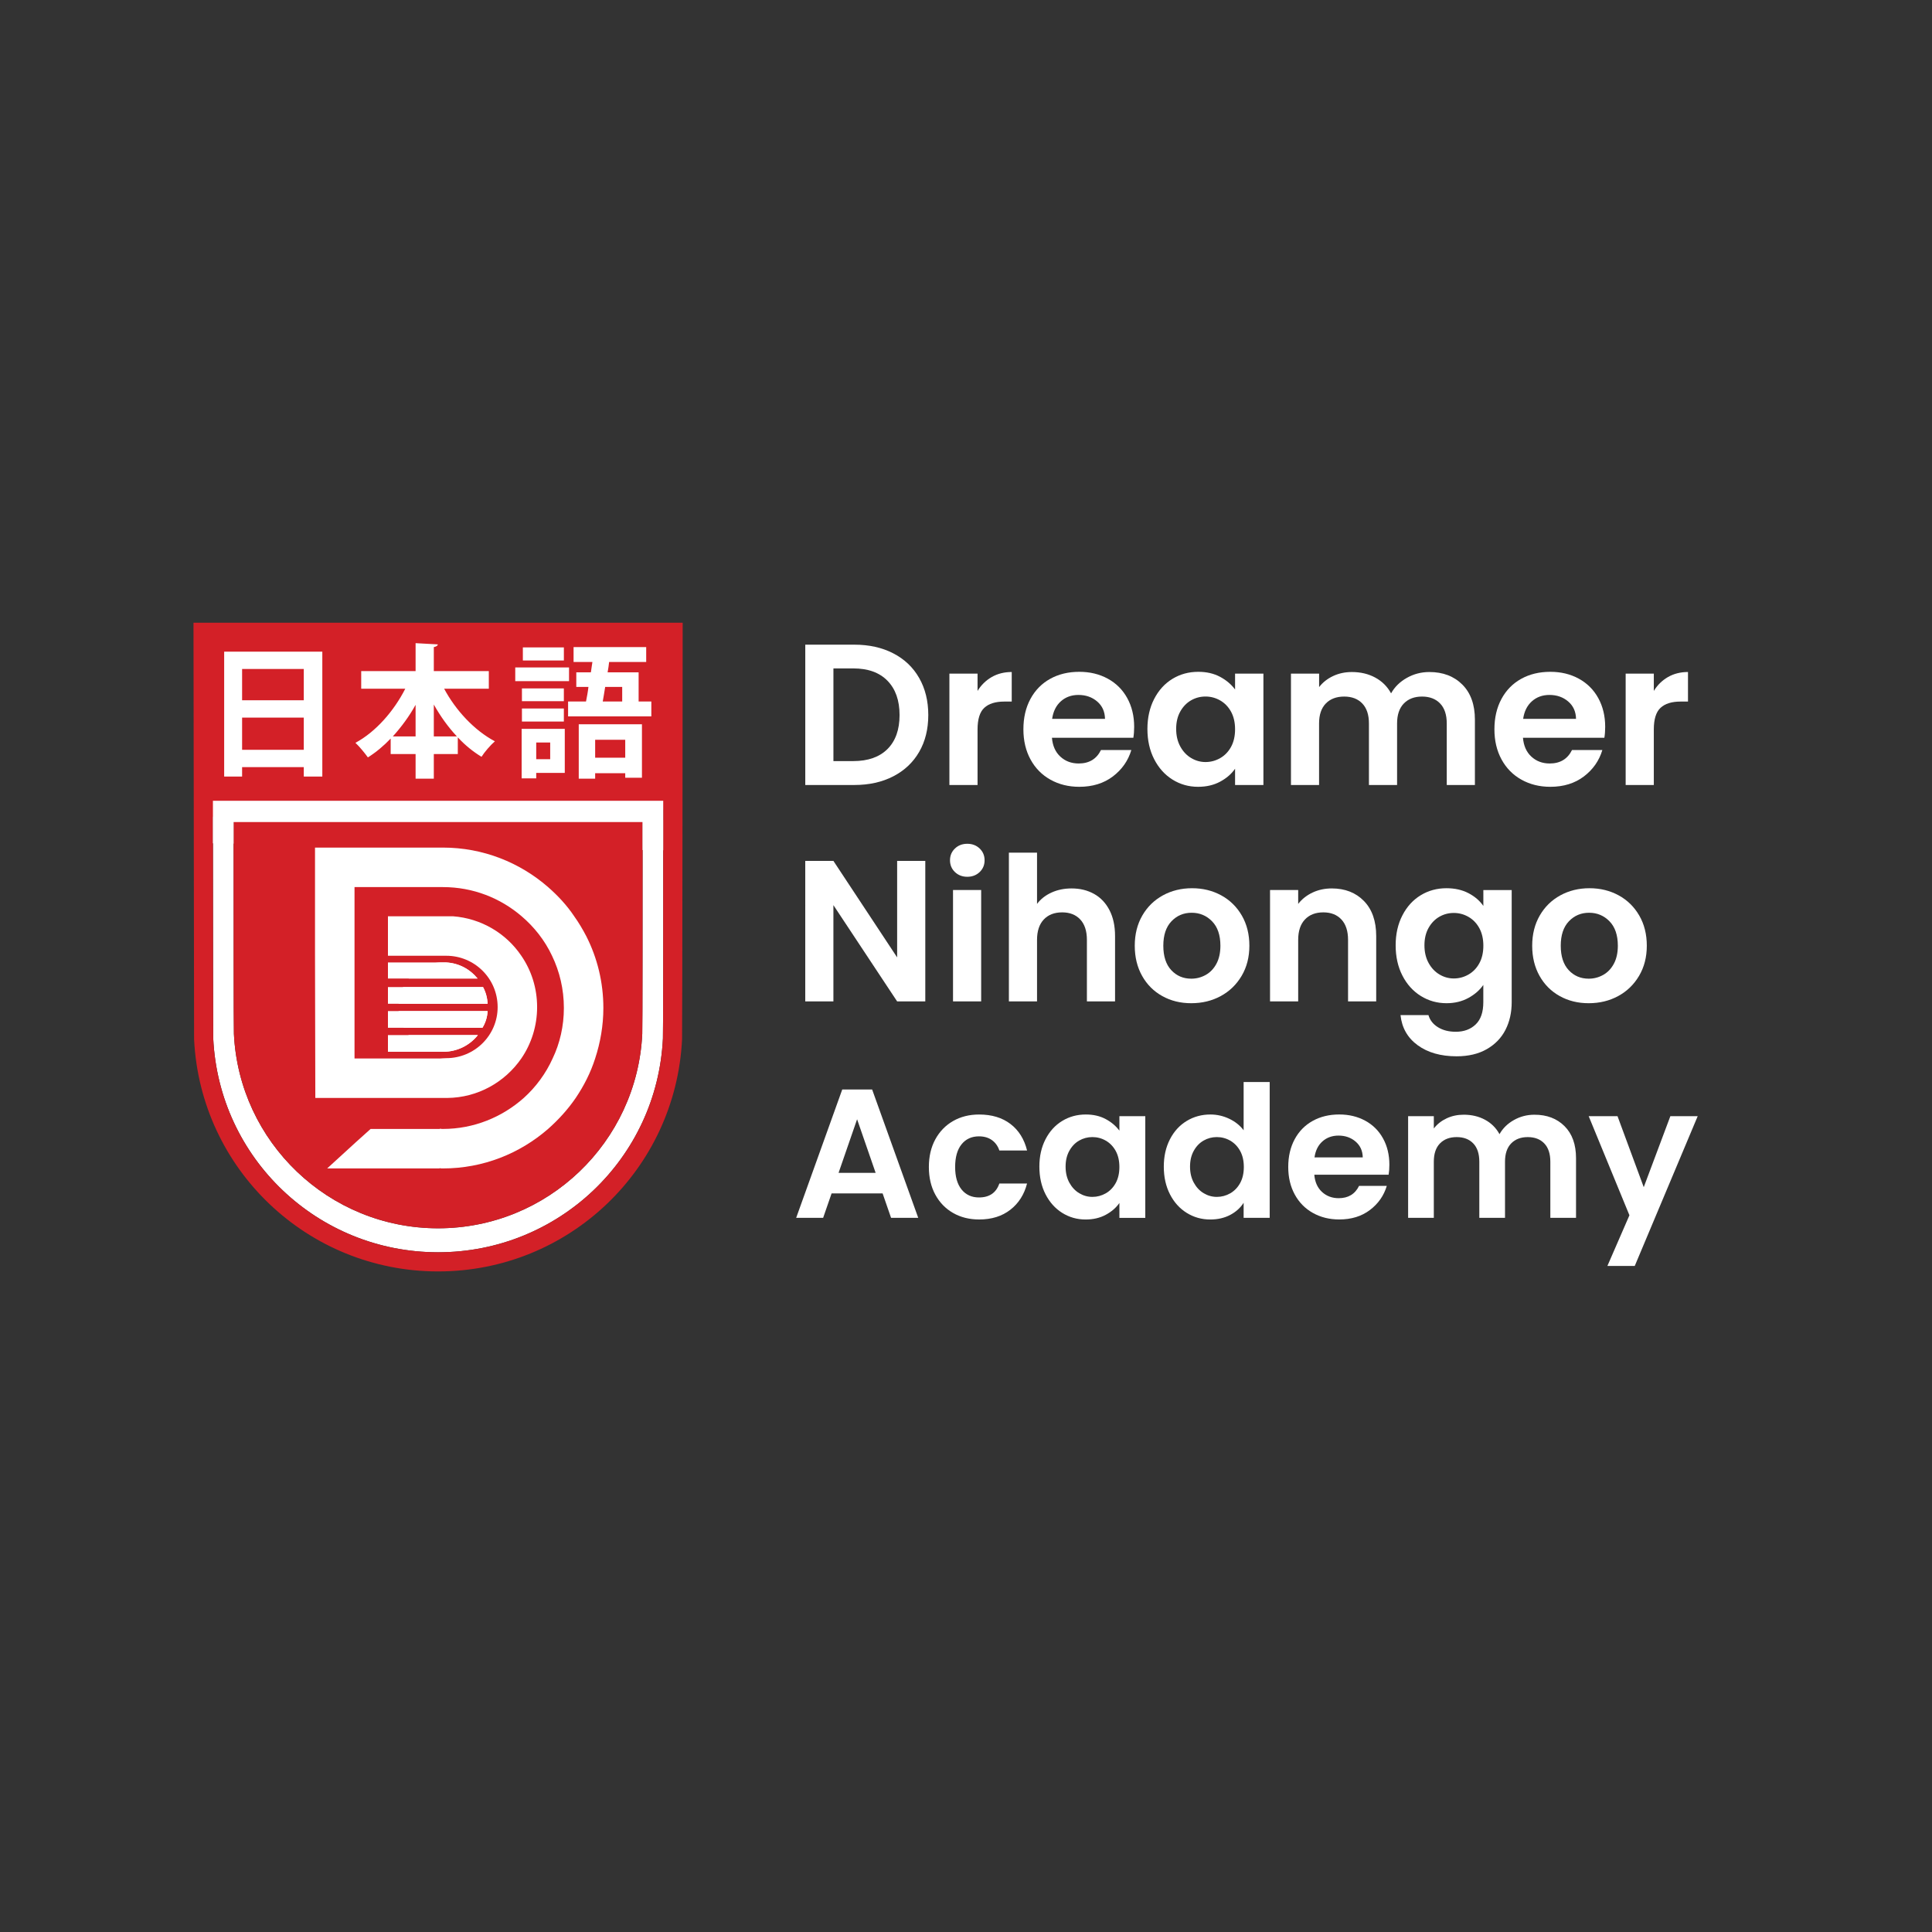<?xml version="1.0" encoding="utf-8"?>
<!-- Generator: Adobe Illustrator 26.0.1, SVG Export Plug-In . SVG Version: 6.00 Build 0)  -->
<svg version="1.1" id="Layer_1" xmlns="http://www.w3.org/2000/svg" xmlns:xlink="http://www.w3.org/1999/xlink" x="0px" y="0px"
	 viewBox="0 0 1000 1000" style="enable-background:new 0 0 1000 1000;" xml:space="preserve">
<rect x="0" y="0" width="1000" height="1000" fill="#333333" stroke="none"/>
<style type="text/css">
	.st0{fill:#D32027;}
	.st1{fill:none;}
	.st2{fill:#FFFFFF;}
</style>
<g>
	<g>
		<path class="st2" d="M332.59,424.24c0,32.71,0,109.46-0.16,110.87c-2.67,55.99-48.91,100.65-105.68,100.65
			c-56.62,0-103.01-44.66-105.68-100.65c-0.16-0.94-0.16-83.67-0.16-114.18l-10.7-0.16c0,49.85,0.16,114.8,0.16,116.69
			c2.99,62.12,54.1,110.71,116.38,110.71s113.39-48.59,116.38-110.71c0.16-2.36,0.16-64.16,0.16-113.07L332.59,424.24z"/>
	</g>
	<g>
		<path class="st0" d="M100.15,322.33c0,0,0.31,214.2,0.31,215.61c3.3,67.31,58.82,120.15,126.29,120.15
			c67.63,0,122.98-52.84,126.29-120.15c0.16-1.57,0.31-215.61,0.31-215.61H100.15z M343.28,440.12c0,45.45,0,95.15-0.16,97.35
			c-2.99,62.12-54.1,110.71-116.38,110.71s-113.39-48.59-116.38-110.71c0-1.73-0.16-54.26-0.16-100.96v-13.68l233.07-3.77V440.12z"
			/>
	</g>
	<g>
		<path class="st0" d="M332.59,414.49v11.01c0,0,0,5.66,0,14.47c0,36.8,0,94.04-0.16,95.15c-2.67,55.99-48.91,100.65-105.68,100.65
			c-56.62,0-103.01-44.66-105.68-100.65c-0.16-0.79-0.16-61.81-0.16-98.45c0-6.92,0-11.17,0-11.17v-11.01H332.59z"/>
	</g>
	<g>
		<path class="st2" d="M462.33,338.16c5.79,2.98,10.27,7.23,13.42,12.75c3.16,5.52,4.73,11.91,4.73,19.2
			c0,7.28-1.58,13.65-4.73,19.09c-3.16,5.45-7.63,9.66-13.42,12.64c-5.79,2.98-12.5,4.47-20.13,4.47h-25.39v-72.63h25.39
			C449.83,333.68,456.54,335.17,462.33,338.16z M459.37,387.69c4.16-4.16,6.24-10.02,6.24-17.58c0-7.56-2.08-13.48-6.24-17.74
			c-4.16-4.27-10.06-6.4-17.69-6.4h-10.3v47.97h10.3C449.31,393.93,455.2,391.85,459.37,387.69z"/>
		<path class="st2" d="M513.32,350.43c3.02-1.73,6.47-2.6,10.35-2.6v15.3h-3.85c-4.58,0-8.03,1.08-10.35,3.23
			c-2.33,2.15-3.49,5.9-3.49,11.24v28.72h-14.57v-57.65h14.57v8.95C507.85,354.56,510.3,352.17,513.32,350.43z"/>
		<path class="st2" d="M586.62,381.86h-42.14c0.35,4.16,1.8,7.42,4.37,9.78c2.56,2.36,5.72,3.54,9.47,3.54
			c5.41,0,9.26-2.32,11.55-6.97h15.71c-1.66,5.55-4.86,10.11-9.57,13.68c-4.72,3.57-10.51,5.36-17.38,5.36
			c-5.55,0-10.53-1.23-14.93-3.69c-4.4-2.46-7.84-5.95-10.3-10.46c-2.46-4.51-3.69-9.71-3.69-15.61c0-5.97,1.21-11.2,3.64-15.71
			c2.43-4.51,5.83-7.98,10.2-10.41c4.37-2.43,9.4-3.64,15.09-3.64c5.48,0,10.39,1.18,14.72,3.54c4.33,2.36,7.7,5.71,10.09,10.04
			c2.39,4.34,3.59,9.31,3.59,14.93C587.04,378.32,586.9,380.19,586.62,381.86z M571.95,372.08c-0.07-3.75-1.42-6.75-4.06-9
			c-2.64-2.25-5.86-3.38-9.68-3.38c-3.61,0-6.64,1.09-9.1,3.28c-2.46,2.19-3.97,5.22-4.53,9.1H571.95z"/>
		<path class="st2" d="M597.39,361.78c2.32-4.51,5.48-7.98,9.47-10.41c3.99-2.43,8.44-3.64,13.37-3.64c4.3,0,8.06,0.87,11.29,2.6
			c3.23,1.73,5.81,3.92,7.75,6.56v-8.22h14.67v57.65h-14.67v-8.43c-1.87,2.71-4.46,4.94-7.75,6.71c-3.3,1.77-7.09,2.65-11.39,2.65
			c-4.86,0-9.28-1.25-13.27-3.75c-3.99-2.5-7.15-6.02-9.47-10.56c-2.33-4.54-3.49-9.76-3.49-15.66
			C593.91,371.45,595.07,366.29,597.39,361.78z M637.19,368.38c-1.39-2.53-3.26-4.47-5.62-5.83c-2.36-1.35-4.89-2.03-7.6-2.03
			c-2.71,0-5.2,0.66-7.49,1.98c-2.29,1.32-4.15,3.24-5.57,5.77c-1.42,2.53-2.13,5.53-2.13,9c0,3.47,0.71,6.5,2.13,9.1
			c1.42,2.6,3.29,4.6,5.62,5.98c2.32,1.39,4.8,2.08,7.44,2.08c2.71,0,5.24-0.68,7.6-2.03c2.36-1.35,4.23-3.29,5.62-5.83
			c1.39-2.53,2.08-5.57,2.08-9.1C639.27,373.95,638.58,370.92,637.19,368.38z"/>
		<path class="st2" d="M756.91,354.34c4.33,4.34,6.5,10.39,6.5,18.16v33.82h-14.57v-31.84c0-4.51-1.14-7.96-3.43-10.35
			c-2.29-2.39-5.41-3.59-9.37-3.59s-7.09,1.2-9.42,3.59c-2.33,2.39-3.49,5.85-3.49,10.35v31.84h-14.57v-31.84
			c0-4.51-1.14-7.96-3.43-10.35c-2.29-2.39-5.41-3.59-9.37-3.59c-4.02,0-7.2,1.2-9.52,3.59c-2.33,2.39-3.49,5.85-3.49,10.35v31.84
			H668.2v-57.65h14.57v6.97c1.87-2.43,4.28-4.33,7.23-5.72c2.95-1.39,6.19-2.08,9.73-2.08c4.51,0,8.53,0.95,12.07,2.86
			c3.54,1.91,6.28,4.63,8.22,8.17c1.87-3.33,4.59-6,8.17-8.01c3.57-2.01,7.44-3.02,11.6-3.02
			C746.87,347.83,752.57,350,756.91,354.34z"/>
		<path class="st2" d="M830.42,381.86h-42.14c0.35,4.16,1.8,7.42,4.37,9.78c2.57,2.36,5.72,3.54,9.47,3.54
			c5.41,0,9.26-2.32,11.55-6.97h15.71c-1.67,5.55-4.86,10.11-9.57,13.68c-4.72,3.57-10.51,5.36-17.38,5.36
			c-5.55,0-10.53-1.23-14.93-3.69c-4.41-2.46-7.84-5.95-10.3-10.46c-2.46-4.51-3.69-9.71-3.69-15.61c0-5.97,1.21-11.2,3.64-15.71
			c2.43-4.51,5.83-7.98,10.2-10.41c4.37-2.43,9.4-3.64,15.09-3.64c5.48,0,10.39,1.18,14.72,3.54c4.33,2.36,7.7,5.71,10.09,10.04
			c2.39,4.34,3.59,9.31,3.59,14.93C830.84,378.32,830.7,380.19,830.42,381.86z M815.75,372.08c-0.07-3.75-1.42-6.75-4.06-9
			c-2.64-2.25-5.86-3.38-9.68-3.38c-3.61,0-6.64,1.09-9.1,3.28c-2.46,2.19-3.97,5.22-4.53,9.1H815.75z"/>
		<path class="st2" d="M863.35,350.43c3.02-1.73,6.47-2.6,10.35-2.6v15.3h-3.85c-4.58,0-8.03,1.08-10.35,3.23
			c-2.33,2.15-3.49,5.9-3.49,11.24v28.72h-14.57v-57.65h14.57v8.95C857.89,354.56,860.33,352.17,863.35,350.43z"/>
		<path class="st2" d="M478.93,518.33h-14.57l-32.99-49.84v49.84h-14.57V445.6h14.57l32.99,49.95V445.6h14.57V518.33z"/>
		<path class="st2" d="M494.27,451.37c-1.7-1.63-2.55-3.66-2.55-6.09c0-2.43,0.85-4.46,2.55-6.09c1.7-1.63,3.83-2.45,6.4-2.45
			c2.56,0,4.7,0.82,6.4,2.45c1.7,1.63,2.55,3.66,2.55,6.09c0,2.43-0.85,4.46-2.55,6.09c-1.7,1.63-3.83,2.45-6.4,2.45
			C498.11,453.82,495.97,453,494.27,451.37z M507.85,460.68v57.65h-14.57v-57.65H507.85z"/>
		<path class="st2" d="M566.33,462.71c3.4,1.91,6.05,4.72,7.96,8.43c1.91,3.71,2.86,8.17,2.86,13.37v33.82h-14.57v-31.84
			c0-4.58-1.14-8.1-3.43-10.56c-2.29-2.46-5.41-3.69-9.37-3.69c-4.02,0-7.2,1.23-9.52,3.69c-2.32,2.46-3.49,5.98-3.49,10.56v31.84
			h-14.57v-77h14.57v26.53c1.87-2.5,4.37-4.46,7.49-5.88c3.12-1.42,6.59-2.13,10.41-2.13C559.05,459.85,562.93,460.81,566.33,462.71
			z"/>
		<path class="st2" d="M601.61,515.57c-4.44-2.46-7.93-5.95-10.46-10.46c-2.53-4.51-3.8-9.71-3.8-15.61c0-5.9,1.3-11.1,3.9-15.61
			c2.6-4.51,6.16-7.99,10.67-10.46c4.51-2.46,9.54-3.69,15.09-3.69c5.55,0,10.58,1.23,15.09,3.69c4.51,2.46,8.06,5.95,10.67,10.46
			c2.6,4.51,3.9,9.71,3.9,15.61c0,5.9-1.34,11.1-4.01,15.61c-2.67,4.51-6.28,8-10.82,10.46c-4.54,2.46-9.62,3.69-15.24,3.69
			C611.04,519.27,606.04,518.04,601.61,515.57z M624.03,504.65c2.32-1.28,4.18-3.21,5.57-5.78c1.39-2.57,2.08-5.69,2.08-9.37
			c0-5.48-1.44-9.69-4.32-12.64c-2.88-2.95-6.4-4.42-10.56-4.42s-7.65,1.47-10.46,4.42c-2.81,2.95-4.21,7.16-4.21,12.64
			c0,5.48,1.37,9.69,4.11,12.64c2.74,2.95,6.19,4.42,10.35,4.42C619.23,506.57,621.71,505.93,624.03,504.65z"/>
		<path class="st2" d="M705.97,466.35c4.23,4.34,6.35,10.39,6.35,18.16v33.82h-14.57v-31.84c0-4.58-1.14-8.1-3.43-10.56
			c-2.29-2.46-5.41-3.69-9.37-3.69c-4.02,0-7.2,1.23-9.52,3.69c-2.33,2.46-3.49,5.98-3.49,10.56v31.84h-14.57v-57.65h14.57v7.18
			c1.94-2.5,4.42-4.46,7.44-5.88c3.02-1.42,6.33-2.13,9.94-2.13C696.19,459.85,701.74,462.02,705.97,466.35z"/>
		<path class="st2" d="M760.08,462.3c3.26,1.7,5.83,3.9,7.7,6.61v-8.22h14.67v58.06c0,5.34-1.08,10.11-3.23,14.31
			c-2.15,4.2-5.38,7.53-9.68,9.99c-4.3,2.46-9.5,3.69-15.61,3.69c-8.19,0-14.9-1.91-20.13-5.72c-5.24-3.82-8.2-9.02-8.9-15.61h14.46
			c0.76,2.63,2.41,4.73,4.94,6.29s5.6,2.34,9.21,2.34c4.23,0,7.67-1.27,10.3-3.8c2.64-2.53,3.95-6.37,3.95-11.5v-8.95
			c-1.87,2.71-4.46,4.96-7.75,6.76c-3.3,1.8-7.06,2.71-11.29,2.71c-4.86,0-9.3-1.25-13.32-3.75c-4.02-2.5-7.2-6.02-9.52-10.56
			c-2.33-4.54-3.49-9.76-3.49-15.66c0-5.83,1.16-10.99,3.49-15.5c2.32-4.51,5.48-7.98,9.47-10.41c3.99-2.43,8.44-3.64,13.37-3.64
			C753.04,459.75,756.82,460.6,760.08,462.3z M765.7,480.4c-1.39-2.53-3.26-4.47-5.62-5.83c-2.36-1.35-4.89-2.03-7.6-2.03
			c-2.71,0-5.2,0.66-7.49,1.98c-2.29,1.32-4.15,3.24-5.57,5.77c-1.42,2.53-2.13,5.53-2.13,9c0,3.47,0.71,6.5,2.13,9.1
			c1.42,2.6,3.29,4.6,5.62,5.98c2.32,1.39,4.8,2.08,7.44,2.08c2.71,0,5.24-0.68,7.6-2.03c2.36-1.35,4.23-3.29,5.62-5.83
			c1.39-2.53,2.08-5.57,2.08-9.1C767.78,485.97,767.08,482.94,765.7,480.4z"/>
		<path class="st2" d="M807.32,515.57c-4.44-2.46-7.93-5.95-10.46-10.46c-2.53-4.51-3.8-9.71-3.8-15.61c0-5.9,1.3-11.1,3.9-15.61
			c2.6-4.51,6.16-7.99,10.67-10.46c4.51-2.46,9.54-3.69,15.09-3.69c5.55,0,10.58,1.23,15.09,3.69c4.51,2.46,8.06,5.95,10.67,10.46
			c2.6,4.51,3.9,9.71,3.9,15.61c0,5.9-1.34,11.1-4.01,15.61c-2.67,4.51-6.28,8-10.82,10.46c-4.54,2.46-9.62,3.69-15.24,3.69
			C816.75,519.27,811.76,518.04,807.32,515.57z M829.74,504.65c2.32-1.28,4.18-3.21,5.57-5.78c1.39-2.57,2.08-5.69,2.08-9.37
			c0-5.48-1.44-9.69-4.32-12.64c-2.88-2.95-6.4-4.42-10.56-4.42s-7.65,1.47-10.46,4.42c-2.81,2.95-4.21,7.16-4.21,12.64
			c0,5.48,1.37,9.69,4.11,12.64c2.74,2.95,6.19,4.42,10.35,4.42C824.94,506.57,827.42,505.93,829.74,504.65z"/>
		<path class="st2" d="M456.84,617.71h-26.41l-4.37,12.63H412.1l23.84-66.41h15.48l23.85,66.41h-14.06L456.84,617.71z
			 M453.23,607.07l-9.6-27.74l-9.59,27.74H453.23z"/>
		<path class="st2" d="M484.11,589.74c2.22-4.08,5.29-7.25,9.21-9.5c3.93-2.25,8.42-3.37,13.49-3.37c6.52,0,11.92,1.63,16.2,4.89
			c4.28,3.26,7.14,7.84,8.6,13.73h-14.34c-0.76-2.28-2.04-4.07-3.85-5.37c-1.8-1.3-4.04-1.95-6.7-1.95c-3.8,0-6.81,1.38-9.02,4.13
			c-2.22,2.75-3.32,6.67-3.32,11.73c0,5,1.11,8.88,3.32,11.64c2.22,2.75,5.23,4.13,9.02,4.13c5.38,0,8.9-2.41,10.54-7.22h14.34
			c-1.46,5.7-4.34,10.23-8.64,13.58c-4.31,3.36-9.69,5.04-16.15,5.04c-5.07,0-9.56-1.12-13.49-3.37c-3.93-2.25-7-5.42-9.21-9.5
			c-2.22-4.08-3.33-8.85-3.33-14.3C480.78,598.59,481.89,593.82,484.11,589.74z"/>
		<path class="st2" d="M541.15,589.69c2.12-4.12,5-7.28,8.65-9.5c3.64-2.22,7.71-3.33,12.21-3.33c3.93,0,7.36,0.79,10.31,2.38
			c2.95,1.58,5.3,3.58,7.08,5.99v-7.5h13.4v52.63h-13.4v-7.7c-1.71,2.47-4.07,4.51-7.08,6.13c-3.01,1.62-6.48,2.42-10.4,2.42
			c-4.43,0-8.47-1.14-12.11-3.42c-3.64-2.28-6.52-5.49-8.65-9.64c-2.12-4.15-3.18-8.91-3.18-14.3
			C537.97,598.52,539.03,593.81,541.15,589.69z M577.49,595.72c-1.27-2.31-2.98-4.08-5.13-5.32c-2.15-1.24-4.47-1.85-6.94-1.85
			s-4.75,0.6-6.84,1.8c-2.09,1.2-3.79,2.96-5.08,5.27c-1.3,2.31-1.95,5.05-1.95,8.22c0,3.17,0.65,5.94,1.95,8.31
			c1.3,2.38,3.01,4.2,5.13,5.46c2.12,1.27,4.38,1.9,6.79,1.9c2.47,0,4.78-0.62,6.94-1.85c2.15-1.24,3.86-3.01,5.13-5.32
			c1.27-2.31,1.9-5.08,1.9-8.31C579.39,600.8,578.76,598.04,577.49,595.72z"/>
		<path class="st2" d="M605.56,589.69c2.12-4.12,5.02-7.28,8.69-9.5c3.67-2.22,7.76-3.33,12.25-3.33c3.42,0,6.68,0.75,9.79,2.23
			c3.1,1.49,5.57,3.47,7.41,5.94v-24.98h13.49v70.3H643.7v-7.79c-1.65,2.6-3.96,4.69-6.93,6.27c-2.98,1.58-6.43,2.38-10.36,2.38
			c-4.43,0-8.49-1.14-12.16-3.42c-3.67-2.28-6.57-5.49-8.69-9.64c-2.12-4.15-3.18-8.91-3.18-14.3
			C602.38,598.52,603.44,593.81,605.56,589.69z M641.9,595.72c-1.27-2.31-2.98-4.08-5.13-5.32c-2.15-1.24-4.47-1.85-6.94-1.85
			s-4.75,0.6-6.84,1.8c-2.09,1.2-3.79,2.96-5.08,5.27c-1.3,2.31-1.95,5.05-1.95,8.22c0,3.17,0.65,5.94,1.95,8.31
			c1.3,2.38,3.01,4.2,5.13,5.46c2.12,1.27,4.38,1.9,6.79,1.9c2.47,0,4.78-0.62,6.94-1.85c2.15-1.24,3.86-3.01,5.13-5.32
			c1.27-2.31,1.9-5.08,1.9-8.31C643.8,600.8,643.17,598.04,641.9,595.72z"/>
		<path class="st2" d="M718.75,608.02h-38.47c0.32,3.8,1.65,6.78,3.99,8.93c2.34,2.15,5.22,3.23,8.64,3.23
			c4.94,0,8.46-2.12,10.54-6.37h14.35c-1.52,5.07-4.43,9.23-8.74,12.49c-4.31,3.26-9.59,4.89-15.87,4.89
			c-5.07,0-9.61-1.12-13.63-3.37c-4.02-2.25-7.16-5.43-9.4-9.55c-2.25-4.12-3.37-8.87-3.37-14.25c0-5.45,1.11-10.23,3.33-14.34
			c2.22-4.12,5.32-7.28,9.31-9.5c3.99-2.22,8.58-3.33,13.78-3.33c5,0,9.48,1.08,13.44,3.23c3.96,2.15,7.03,5.21,9.21,9.17
			c2.19,3.96,3.28,8.5,3.28,13.63C719.13,604.79,719.01,606.5,718.75,608.02z M705.36,599.09c-0.06-3.42-1.3-6.16-3.71-8.22
			c-2.41-2.06-5.35-3.09-8.83-3.09c-3.29,0-6.07,1-8.31,2.99c-2.25,2-3.63,4.77-4.13,8.31H705.36z"/>
		<path class="st2" d="M809.81,582.9c3.96,3.96,5.94,9.48,5.94,16.58v30.88h-13.3v-29.07c0-4.12-1.04-7.27-3.13-9.45
			s-4.94-3.28-8.55-3.28s-6.48,1.09-8.6,3.28c-2.12,2.18-3.18,5.34-3.18,9.45v29.07h-13.3v-29.07c0-4.12-1.04-7.27-3.13-9.45
			s-4.94-3.28-8.55-3.28c-3.67,0-6.57,1.09-8.69,3.28c-2.12,2.18-3.18,5.34-3.18,9.45v29.07h-13.3v-52.63h13.3v6.37
			c1.71-2.22,3.91-3.96,6.6-5.23c2.69-1.27,5.65-1.9,8.88-1.9c4.12,0,7.79,0.87,11.02,2.61c3.23,1.74,5.73,4.23,7.5,7.46
			c1.71-3.04,4.19-5.48,7.46-7.31c3.26-1.84,6.79-2.75,10.59-2.75C800.64,576.96,805.85,578.94,809.81,582.9z"/>
		<path class="st2" d="M878.73,577.72l-32.58,77.52h-14.16l11.4-26.22l-21.09-51.3h14.92l13.58,36.76l13.78-36.76H878.73z"/>
	</g>
	<g>
		<g>
			<path class="st2" d="M163.21,568.3l-0.16-73.6v-55.99h66.21c20.76,0,39.79,7.71,54.42,20.44c5.03,4.4,9.75,9.44,13.52,15.1
				c2.36,3.3,4.4,6.76,6.29,10.38c5.66,11.17,8.81,23.75,8.81,37.12c0,9.12-1.57,17.93-4.25,26.11
				c-2.36,7.39-5.82,14.15-10.06,20.44c-4.09,5.98-8.97,11.32-14.31,16.04c-14.63,12.74-33.66,20.44-54.42,20.44
				c-0.63,0-1.26,0-1.73-0.16v0.16h-58.19l14.78-13.52l7.71-6.92h35.86v-0.16c0.47,0.16,1.1,0.16,1.57,0.16
				c16.04,0,30.67-6.13,41.84-16.04c6.29-5.66,11.48-12.74,14.94-20.44c3.77-7.86,5.82-16.83,5.82-26.11
				c0-9.75-2.2-18.87-6.13-27.05c-3.77-8.02-9.28-14.94-15.73-20.44c-11.01-9.44-25.16-15.1-40.73-15.1H183.5v88.7h44.51
				c0,0,2.04-0.16,2.99-0.16c14.62,0,26.58-11.79,26.58-26.42c0-14.78-11.95-26.58-26.58-26.58H200.8v-20.44h33.65
				c14.62,1.1,27.52,8.81,35.38,20.44c5.19,7.55,8.18,16.67,8.18,26.58c0,9.75-2.99,19.03-8.18,26.58
				c-8.49,12.27-22.49,20.29-38.37,20.44H163.21z"/>
		</g>
		<g>
			<path class="st2" d="M247.19,506.49H200.8v-8.33h30.04C237.44,498.47,243.26,501.62,247.19,506.49z"/>
		</g>
		<g>
			<path class="st2" d="M247.35,535.75c-4.25,5.35-10.7,8.65-18.09,8.65H200.8v-8.65H247.35z"/>
		</g>
		<g>
			<path class="st2" d="M252.38,523.32c-0.15,3.15-1.1,6.13-2.67,8.65H200.8v-8.65H252.38z"/>
		</g>
		<g>
			<path class="st2" d="M252.38,519.55H200.8v-8.65h49.22C251.44,513.57,252.23,516.4,252.38,519.55z"/>
		</g>
		<g>
			<path class="st2" d="M247.35,535.75c-4.25,5.35-10.7,8.65-18.09,8.65c-7.23,0-13.68-3.3-17.93-8.65H247.35z"/>
		</g>
		<g>
			<path class="st2" d="M252.38,523.32c-0.15,3.15-1.1,6.13-2.67,8.65h-40.73c-1.57-2.52-2.52-5.5-2.68-8.65H252.38z"/>
		</g>
		<g>
			<path class="st2" d="M247.19,506.49h-35.7c3.93-4.88,9.59-8.02,16.2-8.33h3.14C237.44,498.47,243.26,501.62,247.19,506.49z"/>
		</g>
		<g>
			<path class="st2" d="M252.38,519.55H206.3c0.16-3.15,0.94-5.98,2.36-8.65h41.36C251.44,513.57,252.23,516.4,252.38,519.55z"/>
		</g>
	</g>
	<g>
		<line class="st1" x1="361.05" y1="424.71" x2="343.28" y2="424.4"/>
	</g>
	<g>
		<line class="st1" x1="332.59" y1="424.24" x2="120.91" y2="420.94"/>
	</g>
	<g>
		<path class="st2" d="M343.28,414.49v25.63l-10.69-0.16c0-8.81,0-14.47,0-14.47H120.91c0,0,0,4.25,0,11.17l-10.7-0.16v-22.02
			H343.28z"/>
	</g>
	<g>
		<g>
			<path class="st2" d="M116.03,337.3v64.64h9.28v-4.88h31.93v4.88h9.59V337.3H116.03z M157.24,388.1h-31.93v-16.67h31.93V388.1z
				 M157.24,362.46h-31.93v-16.2h31.93V362.46z"/>
		</g>
		<g>
			<path class="st2" d="M229.89,356.49h23.12v-9.12h-28.47v-12.42c1.42-0.31,2.05-0.79,2.05-1.42l-11.48-0.63v14.47h-28.15v9.12
				h22.8c-5.82,11.48-15.25,22.33-25.79,27.99c2.04,1.89,4.87,5.35,6.45,7.55c4.25-2.67,8.18-5.98,11.79-9.75v8.02h12.9v12.74h9.43
				V390.3h12.42v-8.65c3.77,4.09,7.86,7.39,12.27,10.07c1.57-2.52,4.72-6.13,6.92-8.02C245.46,378.03,235.87,367.65,229.89,356.49z
				 M215.11,381.18h-11.79c4.4-4.88,8.49-10.38,11.79-16.36V381.18z M224.54,381.18v-16.51c3.46,6.13,7.39,11.64,11.96,16.51H224.54
				z"/>
		</g>
		<g>
			<path class="st2" d="M299.56,374.89v28.15h8.49v-2.83h15.57v2.36h8.65v-27.68H299.56z M323.62,392.18h-15.57v-9.28h15.57V392.18z
				 M330.55,363.09v-15.1H314.5c0.31-1.89,0.63-3.62,0.78-5.35h19.19v-7.71h-37.59v7.71h9.75c-0.31,1.73-0.47,3.46-0.79,5.35h-7.55
				v7.55h6.29c-0.31,2.67-0.79,5.19-1.26,7.55h-9.28v7.71h43.09v-7.71H330.55z M322.05,363.09h-10.07c0.47-2.36,0.79-4.88,1.26-7.55
				h8.81V363.09z M270.63,335.1v6.76h21.23v-6.76H270.63z M270.15,366.71v6.76h21.7v-6.76H270.15z M270.15,356.33v6.6h21.7v-6.6
				H270.15z M270,377.25v25.63h7.55v-2.83h14.78v-22.8H270z M284.78,392.97h-7.23v-8.65h7.23V392.97z M266.69,345.48v7.08h27.84
				v-7.08H266.69z"/>
		</g>
	</g>
</g>
</svg>
